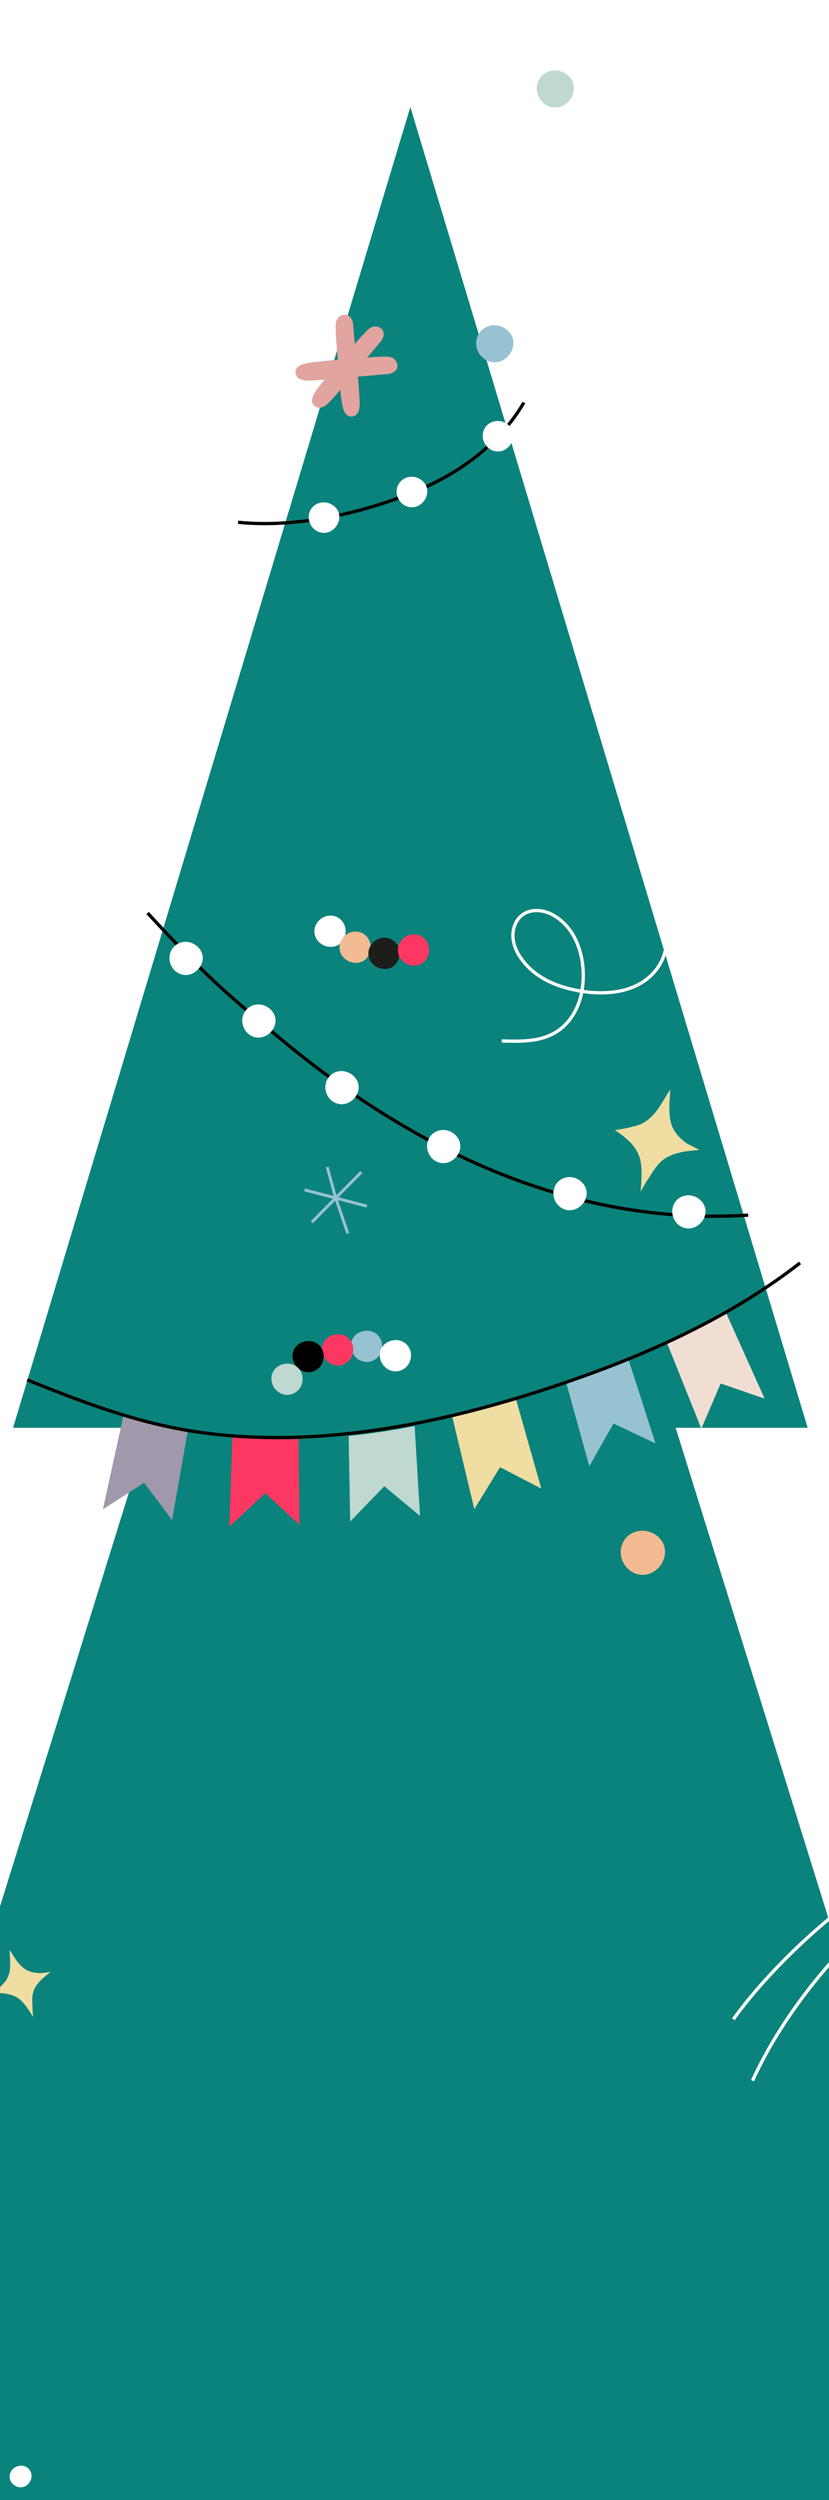 <svg width="390" height="1176" viewBox="0 0 390 1176" fill="none" xmlns="http://www.w3.org/2000/svg" xmlns:xlink="http://www.w3.org/1999/xlink">
  <path d="M194 274L-87 1176H475L194 274L-87 1176H475L194 274Z" fill="#0A837C"/>
  <path d="M193.053 50.314L6.149 671.579H379.958L193.053 50.314L6.149 671.579H379.958L193.053 50.314Z" fill="#0A837C"/>
  <path d="M160.097 183.318C160.463 186.534 160.605 190.385 161.874 193.391C162.703 195.363 164.714 196.783 167.123 195.412C169.597 194.004 169.267 189.451 169.098 186.79C168.396 175.756 167.284 166.675 166.141 152.64C166.048 151.488 165.654 150.345 164.982 149.406C163.473 147.287 160.59 147.755 159.037 149.538C158.255 150.435 157.925 151.485 157.925 153.429C157.925 158.703 158.504 164.035 158.908 169.312C159.265 173.985 159.567 178.661 160.097 183.318Z" fill="#E1A49E"/>
  <path d="M151.638 169.919C148.422 170.285 144.572 170.427 141.565 171.696C139.594 172.525 138.174 174.536 139.544 176.945C140.952 179.419 145.505 179.089 148.17 178.919C159.204 178.217 168.285 177.105 182.319 175.962C183.471 175.87 184.614 175.476 185.553 174.804C187.673 173.295 187.205 170.411 185.421 168.859C184.525 168.076 183.474 167.747 181.53 167.747C176.257 167.747 170.925 168.326 165.648 168.729C160.975 169.087 156.296 169.389 151.638 169.919Z" fill="#E1A49E"/>
  <path d="M153.031 178.192C151.016 180.725 148.395 183.549 147.166 186.571C146.358 188.552 146.777 190.979 149.448 191.712C152.193 192.467 155.181 189.014 156.943 187.012C164.249 178.71 169.884 171.505 178.999 160.773C179.747 159.892 180.277 158.804 180.468 157.668C180.899 155.102 178.53 153.395 176.171 153.555C174.985 153.635 174.008 154.144 172.634 155.521C168.904 159.251 165.543 163.428 162.099 167.445C159.041 171.003 155.948 174.527 153.031 178.192Z" fill="#E1A49E"/>
  <path d="M254.147 36.551C253.38 37.595 252.832 38.864 252.595 40.337C251.933 44.422 254.57 48.796 258.491 50.117C266.94 52.967 273.985 41.788 267.452 35.689C263.33 31.841 257.111 32.513 254.147 36.551Z" fill="#BFD9D0"/>
  <path d="M225.655 156.416C224.887 157.461 224.339 158.73 224.102 160.202C223.44 164.287 226.077 168.661 229.998 169.982C238.447 172.832 245.492 161.653 238.959 155.554C234.84 151.706 228.618 152.378 225.655 156.416Z" fill="#97C2D1"/>
  <path d="M158.369 431.267C157.371 430.823 156.225 430.598 154.968 430.666C151.481 430.854 148.349 433.814 147.964 437.286C147.132 444.765 157.614 448.566 161.474 442.082C163.905 437.995 162.232 432.986 158.369 431.267Z" fill="white"/>
  <path d="M170.173 438.792C169.175 438.349 168.029 438.124 166.773 438.192C163.286 438.38 160.153 441.34 159.768 444.812C158.936 452.291 169.419 456.092 173.278 449.608C175.706 445.523 174.036 440.511 170.173 438.792Z" fill="#F2BB91"/>
  <path d="M183.758 441.669C182.76 441.226 181.614 441.001 180.358 441.069C176.87 441.257 173.738 444.217 173.353 447.689C172.521 455.168 183.004 458.969 186.863 452.485C189.294 448.397 187.621 443.388 183.758 441.669Z" fill="#1D1D1B"/>
  <path d="M197.617 440.092C196.619 439.649 195.473 439.424 194.216 439.492C190.729 439.68 187.596 442.64 187.211 446.111C186.38 453.591 196.862 457.392 200.722 450.908C203.152 446.82 201.48 441.811 197.617 440.092Z" fill="#FC3762"/>
  <path d="M174.121 640.463C175.184 640.214 176.235 639.703 177.196 638.886C179.86 636.628 180.569 632.38 178.779 629.38C174.922 622.917 164.273 626.223 165.117 633.72C165.647 638.446 170.006 641.428 174.121 640.463Z" fill="#97C2D1"/>
  <path d="M187.697 644.868C188.759 644.619 189.81 644.108 190.771 643.291C193.435 641.033 194.144 636.785 192.354 633.785C188.498 627.322 177.849 630.628 178.693 638.125C179.222 642.851 183.581 645.832 187.697 644.868Z" fill="white"/>
  <path d="M160.537 642.114C161.599 641.865 162.65 641.354 163.611 640.537C166.276 638.279 166.984 634.031 165.194 631.031C161.338 624.568 150.689 627.874 151.533 635.371C152.063 640.097 156.421 643.079 160.537 642.114Z" fill="#FC3762"/>
  <path d="M146.659 645.3C147.722 645.05 148.773 644.539 149.734 643.722C152.398 641.464 153.107 637.217 151.317 634.216C147.46 627.754 136.811 631.059 137.655 638.557C138.185 643.282 142.544 646.264 146.659 645.3Z" fill="black"/>
  <path d="M136.719 655.942C137.782 655.693 138.832 655.182 139.793 654.365C142.458 652.107 143.166 647.859 141.377 644.859C137.52 638.396 126.871 641.702 127.715 649.199C128.245 653.925 132.603 656.907 136.719 655.942Z" fill="#BFD9D0"/>
  <path d="M111.999 245.668C138.965 248.367 168.9 241.79 193.99 231.766C215.26 223.267 234.738 209.393 246.453 189.361" stroke="black" stroke-width="1.54" stroke-miterlimit="10"/>
  <path d="M146.567 239.122C145.939 239.985 145.489 241.029 145.295 242.243C144.756 245.61 146.934 249.204 150.168 250.289C157.133 252.621 162.915 243.404 157.524 238.389C154.127 235.226 149.004 235.789 146.567 239.122Z" fill="white"/>
  <path d="M187.943 227.078C187.315 227.94 186.865 228.985 186.671 230.198C186.132 233.565 188.31 237.16 191.544 238.244C198.509 240.576 204.291 231.36 198.9 226.345C195.5 223.184 190.377 223.748 187.943 227.078Z" fill="white"/>
  <path d="M228.429 200.836C227.801 201.698 227.351 202.743 227.157 203.956C226.618 207.323 228.796 210.918 232.03 212.002C238.995 214.334 244.777 205.118 239.386 200.103C235.985 196.942 230.863 197.506 228.429 200.836Z" fill="white"/>
  <path d="M110.899 59.796C109.642 60.329 108.573 61.321 108.041 62.691C106.051 67.808 112.84 71.921 116.481 67.913C118.135 66.092 118.588 63.24 116.998 61.216C115.483 59.285 112.945 58.93 110.899 59.796Z" fill="white"/>
  <path d="M124.958 143.103C123.701 143.636 122.632 144.627 122.099 145.998C120.109 151.115 126.899 155.227 130.54 151.219C132.194 149.399 132.647 146.547 131.057 144.523C129.542 142.591 127.003 142.234 124.958 143.103Z" fill="white"/>
  <path d="M92.034 272.908C90.778 273.441 89.709 274.433 89.176 275.804C87.186 280.92 93.975 285.033 97.616 281.025C99.27 279.205 99.723 276.352 98.134 274.328C96.618 272.4 94.08 272.043 92.034 272.908Z" fill="white"/>
  <path d="M302.744 207.32C301.487 207.853 300.418 208.845 299.885 210.216C297.895 215.332 304.685 219.445 308.326 215.437C309.98 213.616 310.433 210.764 308.843 208.74C307.331 206.809 304.789 206.451 302.744 207.32Z" fill="white"/>
  <path d="M341.416 473.742C340.159 474.275 339.09 475.267 338.557 476.638C336.567 481.754 343.356 485.867 346.997 481.859C348.651 480.038 349.104 477.186 347.515 475.162C345.999 473.231 343.461 472.877 341.416 473.742Z" fill="white"/>
  <path d="M291.55 76.649C303.357 53.724 313.658 37.959 332.772 20.561" stroke="white" stroke-width="1.54" stroke-miterlimit="10"/>
  <path d="M325.2 58.829C341.243 36.539 365.8 13.87 383.938 1.025" stroke="white" stroke-width="1.54" stroke-miterlimit="10"/>
  <path d="M320.919 112.24C335.794 79.498 363.247 47.034 384.77 31.524" stroke="white" stroke-width="1.54" stroke-miterlimit="10"/>
  <path d="M88.31 673.245L80.964 714.976L67.863 697.463L48.401 709.927L58.203 665.242C65.965 668.129 76.063 671.043 88.31 673.245Z" fill="#9F99AB"/>
  <path d="M140.508 676.874L140.822 717.197L124.77 702.346L107.886 718.124L109.309 676.021C118.834 676.855 129.252 677.21 140.508 676.874Z" fill="#FC3762"/>
  <path d="M254.659 700.183L235.243 690.126L223.149 709.822L212.811 666.595C222.431 664.275 232.403 661.456 242.713 658.071L254.659 700.183Z" fill="#EFDDA2"/>
  <path d="M359.71 657.883L339.038 650.758L329.941 672.004L313.421 630.738C322.604 627.045 332.057 622.803 341.764 617.955L359.71 657.883Z" fill="#F1DED3"/>
  <path d="M195.062 670.787L197.594 713.063L180.79 699.065L164.748 715.702L164.018 675.432C173.856 674.446 184.213 672.934 195.062 670.787Z" fill="#BFD9D0"/>
  <path d="M295.403 638.643L308.39 678.953L288.63 669.586L277.241 689.695L266.497 650.878C275.778 647.471 285.432 643.424 295.403 638.643Z" fill="#97C2D1"/>
  <path d="M69.439 429.455C97.012 459.403 106.201 466.919 129.751 486.763C187.093 535.082 255.303 570.834 331.691 572.035C338.455 572.143 345.226 571.989 351.978 571.576" stroke="black" stroke-width="1.54" stroke-miterlimit="10"/>
  <path d="M81.998 445.143C81.173 445.954 80.504 446.995 80.082 448.264C78.912 451.776 80.612 456.011 83.884 457.742C90.935 461.47 98.753 452.613 93.864 446.292C90.781 442.303 85.193 442.005 81.998 445.143Z" fill="white"/>
  <path d="M155.337 505.926C154.512 506.736 153.843 507.778 153.421 509.047C152.251 512.558 153.951 516.794 157.222 518.525C164.273 522.252 172.092 513.396 167.203 507.075C164.119 503.086 158.535 502.787 155.337 505.926Z" fill="white"/>
  <path d="M116.243 474.583C115.418 475.393 114.749 476.434 114.327 477.703C113.157 481.215 114.857 485.451 118.129 487.182C125.18 490.909 132.998 482.053 128.109 475.732C125.029 471.746 119.441 471.444 116.243 474.583Z" fill="white"/>
  <path d="M203.188 533.628C202.363 534.439 201.694 535.48 201.272 536.749C200.102 540.261 201.802 544.496 205.073 546.227C212.124 549.955 219.942 541.098 215.054 534.777C211.97 530.788 206.383 530.489 203.188 533.628Z" fill="white"/>
  <path d="M262.622 555.789C261.796 556.599 261.128 557.64 260.706 558.909C259.535 562.421 261.235 566.657 264.507 568.388C271.558 572.115 279.376 563.259 274.487 556.938C271.404 552.952 265.819 552.65 262.622 555.789Z" fill="white"/>
  <path d="M318.531 564.352C317.706 565.163 317.037 566.204 316.615 567.473C315.445 570.985 317.145 575.22 320.416 576.951C327.467 580.679 335.285 571.822 330.397 565.501C327.313 561.512 321.725 561.213 318.531 564.352Z" fill="white"/>
  <path d="M69.624 136.347L66.06 113.524L49.115 127.186L47.769 125.517L64.714 111.855L44.411 104.012L45.184 102.01L65.487 109.856L61.652 85.293L63.772 84.963L67.607 109.523L84.549 95.865L85.895 97.534L69.058 111.106L93.353 118.826L92.703 120.868L68.158 113.072L71.744 136.018L69.624 136.347Z" fill="white"/>
  <path d="M146.216 574.404L156.609 563.878L143.126 560.354L143.471 559.026L156.957 562.55L153.267 549.107L154.591 548.744L158.282 562.187L169.47 550.86L170.446 551.824L159.258 563.151L172.744 566.675L172.396 568.003L158.996 564.5L164.273 579.949L162.973 580.392L157.644 564.787L147.192 575.368L146.216 574.404Z" fill="#97C2D1"/>
  <path d="M12.785 649.052C37.632 659.075 63.137 668.815 89.727 673.07C145.806 682.04 204.861 670.513 258.235 652.908C300.092 639.102 341.422 621.315 376.388 594.045" stroke="black" stroke-width="1.54" stroke-miterlimit="10"/>
  <path d="M322.449 537.374C323.562 538.234 329.063 540.858 329.063 540.858C329.063 540.858 324.618 541.323 323.907 541.41C320.33 541.847 316.704 542.672 313.556 544.493C309.989 546.557 307.938 549.785 305.815 553.201C304.974 554.554 304.327 555.392 303.511 556.759C303.046 557.539 302.365 558.829 301.37 560.545C301.746 556.393 302.017 551.938 301.589 547.783C300.81 540.196 295.302 535.511 289.233 531.571C291.279 531.26 292.671 531.029 293.198 530.933C294.31 530.727 295.718 530.449 296.811 530.166C298.853 529.636 300.656 529.254 302.51 528.235C308.791 524.785 311.483 518.152 315.352 512.426C315.235 514.573 315.149 515.503 315.087 516.406C314.819 520.376 314.619 524.433 315.706 528.309C316.791 532.181 319.311 534.947 322.449 537.374Z" fill="#EFDDA2"/>
  <path d="M236.036 489.634C245.191 489.883 254.885 490.213 262.749 484.699C268.295 480.809 271.896 474.531 273.395 467.923C276.412 454.607 272.819 437.248 259.928 430.262C253.399 426.723 244.87 427.638 242.077 435.471C238.915 444.333 245.887 453.519 252.764 458.429C258.639 462.619 265.689 464.901 272.803 466.118C285.669 468.317 300.874 466.916 309.161 455.525C313.255 449.894 313.784 444.185 314.012 437.498" stroke="white" stroke-width="1.54" stroke-miterlimit="10"/>
  <path d="M293.973 724.068C293.061 725.313 292.408 726.822 292.121 728.578C291.333 733.445 294.472 738.651 299.145 740.225C309.208 743.616 317.596 730.306 309.815 723.042C304.911 718.459 297.506 719.26 293.973 724.068Z" fill="#F2BB91"/>
  <rect x="25" y="530" width="88" height="88" fill="url(#pattern0)"/>
  <rect x="188" y="239" width="91" height="68" fill="url(#pattern1)"/>
  <path d="M354 978.716C368.875 945.974 396.328 913.51 417.851 898" stroke="white" stroke-width="1.54" stroke-miterlimit="10"/>
  <path d="M345 949.804C361.043 927.514 385.6 904.845 403.737 892" stroke="white" stroke-width="1.54" stroke-miterlimit="10"/>
  <path d="M7.747 1160.23C6.49 1160.76 5.421 1161.75 4.888 1163.12C2.898 1168.24 9.688 1172.35 13.329 1168.35C14.983 1166.53 15.436 1163.67 13.846 1161.65C12.334 1159.72 9.792 1159.36 7.747 1160.23Z" fill="white"/>
  <path d="M18.572 928.116C19.561 928.169 23.8 927.524 23.8 927.524C23.8 927.524 21.409 929.465 21.03 929.78C19.133 931.377 17.362 933.205 16.265 935.397C15.021 937.885 15.122 940.433 15.258 943.113C15.31 944.176 15.27 944.88 15.344 945.942C15.387 946.547 15.507 947.516 15.618 948.832C14.173 946.409 12.55 943.858 10.643 941.738C7.156 937.864 2.092 937.377 -3 937.514C-1.937 936.568 -1.223 935.914 -0.958 935.66C-0.394 935.126 0.308 934.44 0.829 933.868C1.799 932.802 2.693 931.911 3.361 930.647C5.622 926.37 4.532 921.708 4.485 917.095C5.277 918.319 5.598 918.865 5.924 919.381C7.356 921.664 8.863 923.971 11.041 925.687C13.215 927.407 15.781 927.97 18.572 928.116Z" fill="#EFDDA2"/>
  <defs>
    <pattern id="pattern0" patternContentUnits="objectBoundingBox" width="1" height="1">
      <use xlink:href="#image0_401_218" transform="scale(0.001)"/>
    </pattern>
    <pattern id="pattern1" patternContentUnits="objectBoundingBox" width="1" height="1">
      <use xlink:href="#image1_401_218" transform="matrix(0.001 0 0 0.001 0 -0.002)"/>
    </pattern>
    <image id="image0_401_218" width="900" height="900"/>
    <image id="image1_401_218" width="1200" height="900"/>
  </defs>
</svg>
